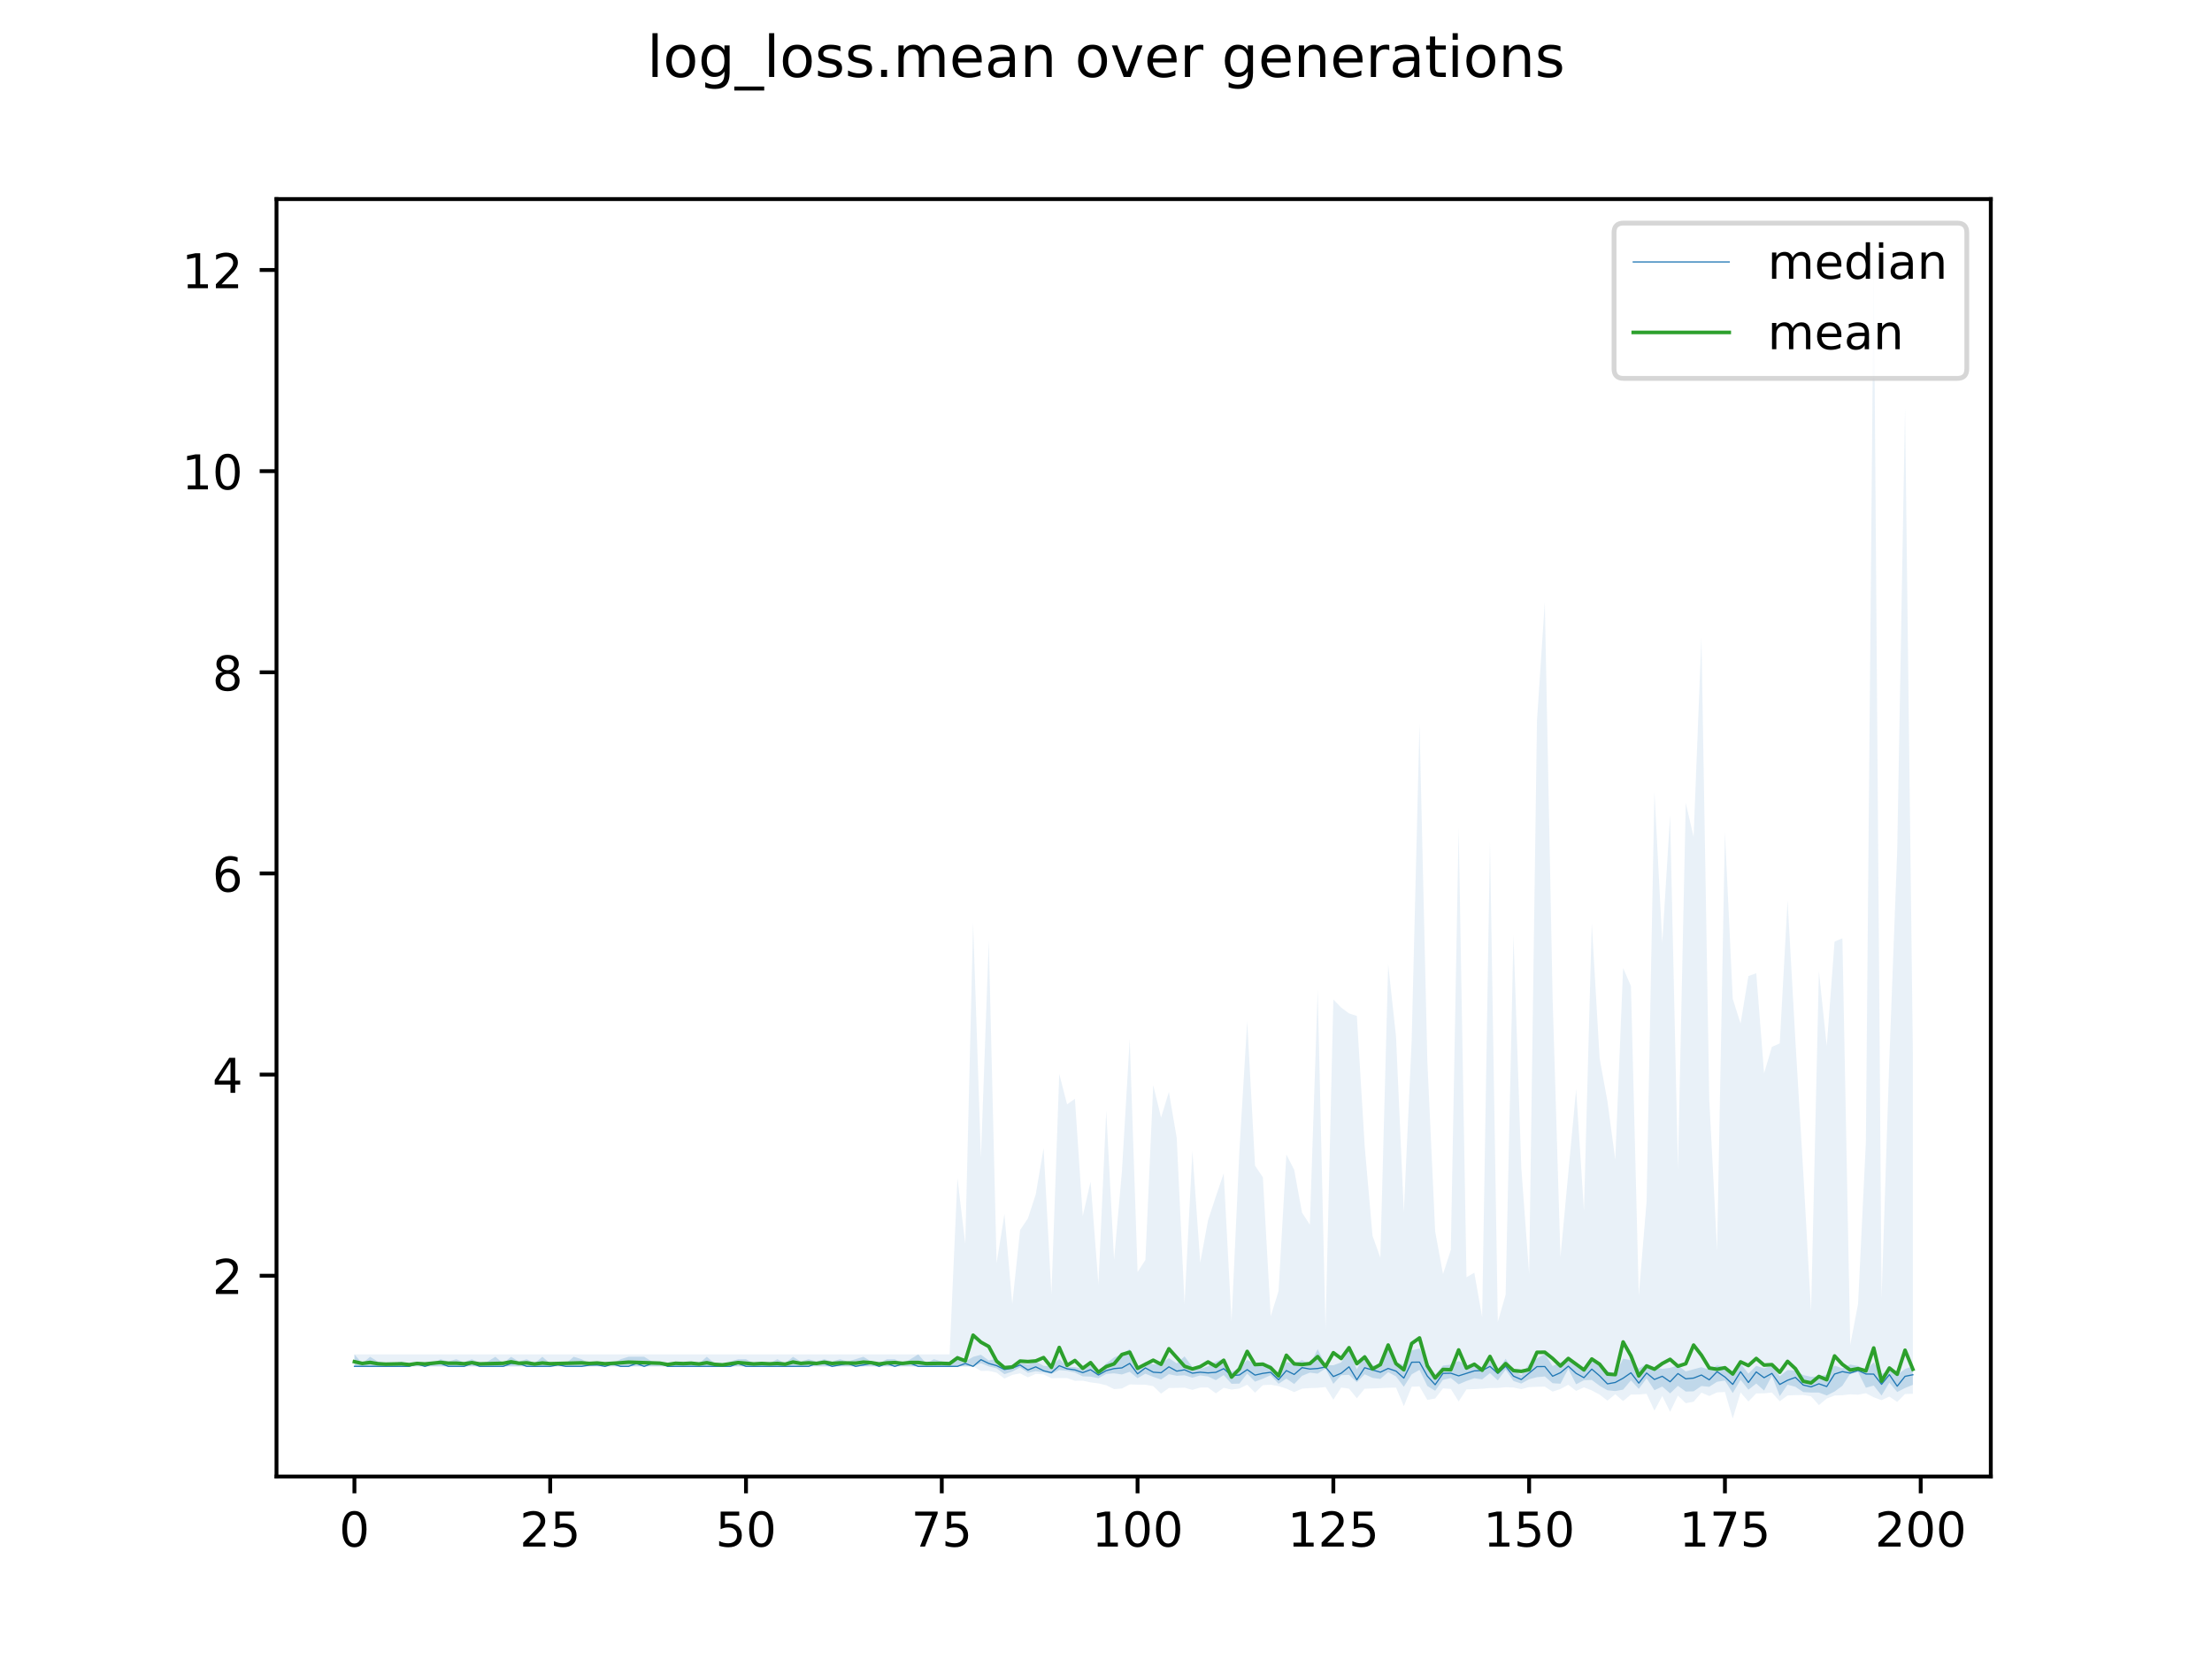 <?xml version="1.0" encoding="utf-8" standalone="no"?>
<!DOCTYPE svg PUBLIC "-//W3C//DTD SVG 1.1//EN"
  "http://www.w3.org/Graphics/SVG/1.1/DTD/svg11.dtd">
<!-- Created with matplotlib (https://matplotlib.org/) -->
<svg height="345.6pt" version="1.1" viewBox="0 0 460.8 345.6" width="460.8pt" xmlns="http://www.w3.org/2000/svg" xmlns:xlink="http://www.w3.org/1999/xlink">
 <defs>
  <style type="text/css">
*{stroke-linecap:butt;stroke-linejoin:round;}
  </style>
 </defs>
 <g id="figure_1">
  <g id="patch_1">
   <path d="M 0 345.6 
L 460.8 345.6 
L 460.8 0 
L 0 0 
z
" style="fill:#ffffff;"/>
  </g>
  <g id="axes_1">
   <g id="patch_2">
    <path d="M 57.6 307.584 
L 414.72 307.584 
L 414.72 41.472 
L 57.6 41.472 
z
" style="fill:#ffffff;"/>
   </g>
   <g id="PolyCollection_1">
    <path clip-path="url(#pdd22e164a9)" d="M 73.833 282.139 
L 73.833 284.643 
L 75.464 284.643 
L 77.096 284.643 
L 78.727 284.643 
L 80.358 284.643 
L 81.99 284.643 
L 83.621 284.643 
L 85.253 284.643 
L 86.884 284.643 
L 88.516 284.643 
L 90.147 284.643 
L 91.778 284.643 
L 93.41 284.643 
L 95.041 284.643 
L 96.673 284.643 
L 98.304 284.643 
L 99.936 284.643 
L 101.567 284.643 
L 103.198 284.643 
L 104.83 284.643 
L 106.461 284.643 
L 108.093 284.643 
L 109.724 284.643 
L 111.356 284.643 
L 112.987 284.643 
L 114.618 284.643 
L 116.25 284.643 
L 117.881 284.643 
L 119.513 284.643 
L 121.144 284.643 
L 122.776 284.643 
L 124.407 284.643 
L 126.038 284.643 
L 127.67 284.643 
L 129.301 284.643 
L 130.933 284.643 
L 132.564 284.643 
L 134.196 284.643 
L 135.827 284.643 
L 137.458 284.643 
L 139.09 284.643 
L 140.721 284.643 
L 142.353 284.643 
L 143.984 284.643 
L 145.616 284.643 
L 147.247 284.643 
L 148.879 284.643 
L 150.51 284.643 
L 152.141 284.643 
L 153.773 284.643 
L 155.404 284.643 
L 157.036 284.643 
L 158.667 284.643 
L 160.299 284.643 
L 161.93 284.643 
L 163.561 284.643 
L 165.193 284.643 
L 166.824 284.643 
L 168.456 284.643 
L 170.087 284.643 
L 171.719 284.643 
L 173.35 284.643 
L 174.981 284.643 
L 176.613 284.643 
L 178.244 284.643 
L 179.876 284.643 
L 181.507 284.643 
L 183.139 284.643 
L 184.77 284.643 
L 186.401 284.643 
L 188.033 284.643 
L 189.664 284.643 
L 191.296 284.643 
L 192.927 284.643 
L 194.559 284.643 
L 196.19 284.643 
L 197.821 284.643 
L 199.453 284.643 
L 201.084 284.643 
L 202.716 284.643 
L 204.347 283.977 
L 205.979 284.643 
L 207.61 285.043 
L 209.241 286.267 
L 210.873 285.731 
L 212.504 284.877 
L 214.136 285.986 
L 215.767 285.646 
L 217.399 285.873 
L 219.03 286.211 
L 220.661 285.403 
L 222.293 285.564 
L 223.924 285.929 
L 225.556 286.721 
L 227.187 286.774 
L 228.819 287.103 
L 230.45 286.211 
L 232.081 286.087 
L 233.713 286.327 
L 235.344 285.767 
L 236.976 287.105 
L 238.607 286.161 
L 240.239 286.825 
L 241.87 287.367 
L 243.501 286.261 
L 245.133 286.594 
L 246.764 286.493 
L 248.396 286.997 
L 250.027 286.527 
L 251.659 286.749 
L 253.29 287.507 
L 254.921 286.452 
L 256.553 288.269 
L 258.184 288.234 
L 259.816 286.141 
L 261.447 287.828 
L 263.079 287.21 
L 264.71 286.473 
L 266.341 288.272 
L 267.973 287.185 
L 269.604 288.315 
L 271.236 286.612 
L 272.867 285.947 
L 274.499 286.154 
L 276.13 285.095 
L 277.761 288.29 
L 279.393 286.482 
L 281.024 286.397 
L 282.656 287.947 
L 284.287 286.285 
L 285.919 287.034 
L 287.55 287.256 
L 289.181 285.84 
L 290.813 286.723 
L 292.444 288.893 
L 294.076 286.301 
L 295.707 285.372 
L 297.339 288.727 
L 298.97 289.715 
L 300.601 287.442 
L 302.233 287.066 
L 303.864 288.381 
L 305.496 287.675 
L 307.127 287.107 
L 308.759 287.342 
L 310.39 286.045 
L 312.021 287.555 
L 313.653 285.332 
L 315.284 287.686 
L 316.916 288.215 
L 318.547 287.314 
L 320.179 286.894 
L 321.81 286.741 
L 323.441 288.154 
L 325.073 288.253 
L 326.704 285.168 
L 328.336 288.373 
L 329.967 287.516 
L 331.599 287.467 
L 333.23 288.688 
L 334.862 289.614 
L 336.493 289.787 
L 338.124 289.482 
L 339.756 287.562 
L 341.387 289.328 
L 343.019 287.127 
L 344.65 289.605 
L 346.282 288.843 
L 347.913 290.264 
L 349.544 288.699 
L 351.176 289.885 
L 352.807 289.835 
L 354.439 288.733 
L 356.07 288.898 
L 357.702 287.844 
L 359.333 287.594 
L 360.964 290.204 
L 362.596 287.447 
L 364.227 289.499 
L 365.859 288.21 
L 367.49 289.676 
L 369.122 286.59 
L 370.753 290.826 
L 372.384 288.456 
L 374.016 288.895 
L 375.647 289.994 
L 377.279 290.092 
L 378.91 290.1 
L 380.542 290.703 
L 382.173 289.883 
L 383.804 288.685 
L 385.436 286.171 
L 387.067 285.845 
L 388.699 289.092 
L 390.33 288.637 
L 391.962 290.704 
L 393.593 288.034 
L 395.224 289.981 
L 396.856 289.144 
L 398.487 288.48 
L 398.487 284.596 
L 398.487 284.596 
L 396.856 285.19 
L 395.224 286.389 
L 393.593 285.493 
L 391.962 286.226 
L 390.33 283.818 
L 388.699 285.323 
L 387.067 284.56 
L 385.436 284.255 
L 383.804 285.048 
L 382.173 284.474 
L 380.542 286.372 
L 378.91 286.725 
L 377.279 286.81 
L 375.647 286.45 
L 374.016 285.514 
L 372.384 285.397 
L 370.753 286.691 
L 369.122 284.521 
L 367.49 285.045 
L 365.859 284.526 
L 364.227 286.161 
L 362.596 284.023 
L 360.964 286.071 
L 359.333 284.794 
L 357.702 284.44 
L 356.07 285.326 
L 354.439 284.809 
L 352.807 285.246 
L 351.176 285.691 
L 349.544 284.445 
L 347.913 284.945 
L 346.282 285.166 
L 344.65 284.845 
L 343.019 284.12 
L 341.387 285.102 
L 339.756 283.354 
L 338.124 283.043 
L 336.493 286.234 
L 334.862 285.568 
L 333.23 283.985 
L 331.599 283.619 
L 329.967 284.849 
L 328.336 284.36 
L 326.704 283.254 
L 325.073 283.805 
L 323.441 284.574 
L 321.81 282.047 
L 320.179 282.965 
L 318.547 284.148 
L 316.916 286.467 
L 315.284 285.439 
L 313.653 283.057 
L 312.021 285.406 
L 310.39 282.516 
L 308.759 284.794 
L 307.127 284.116 
L 305.496 284.42 
L 303.864 283.519 
L 302.233 284.281 
L 300.601 284.474 
L 298.97 286.375 
L 297.339 283.79 
L 295.707 280.936 
L 294.076 281.302 
L 292.444 284.339 
L 290.813 283.786 
L 289.181 280.721 
L 287.55 284.791 
L 285.919 284.365 
L 284.287 282.109 
L 282.656 285.266 
L 281.024 281.313 
L 279.393 283.819 
L 277.761 284.404 
L 276.13 284.407 
L 274.499 281.058 
L 272.867 284.264 
L 271.236 283.339 
L 269.604 284.128 
L 267.973 283.731 
L 266.341 286.168 
L 264.71 284.336 
L 263.079 284.417 
L 261.447 284.075 
L 259.816 283.319 
L 258.184 285.014 
L 256.553 285.806 
L 254.921 283.067 
L 253.29 283.615 
L 251.659 284.602 
L 250.027 285.181 
L 248.396 284.761 
L 246.764 282.561 
L 245.133 284.016 
L 243.501 282.904 
L 241.87 284.065 
L 240.239 284.22 
L 238.607 283.722 
L 236.976 285.35 
L 235.344 281.003 
L 233.713 282.078 
L 232.081 282.78 
L 230.45 284.009 
L 228.819 285.583 
L 227.187 284.208 
L 225.556 285.133 
L 223.924 284.799 
L 222.293 284.71 
L 220.661 283.074 
L 219.03 284.599 
L 217.399 284.533 
L 215.767 283.587 
L 214.136 284.222 
L 212.504 283.876 
L 210.873 284.289 
L 209.241 284.749 
L 207.61 283.022 
L 205.979 283.426 
L 204.347 282.215 
L 202.716 282.658 
L 201.084 283.642 
L 199.453 282.369 
L 197.821 283.642 
L 196.19 283.642 
L 194.559 283.141 
L 192.927 284.033 
L 191.296 282.139 
L 189.664 283.141 
L 188.033 284.033 
L 186.401 283.141 
L 184.77 283.141 
L 183.139 284.033 
L 181.507 283.642 
L 179.876 282.64 
L 178.244 283.141 
L 176.613 283.642 
L 174.981 283.141 
L 173.35 283.642 
L 171.719 283.141 
L 170.087 283.642 
L 168.456 283.141 
L 166.824 283.642 
L 165.193 282.64 
L 163.561 284.033 
L 161.93 283.141 
L 160.299 284.033 
L 158.667 284.033 
L 157.036 284.033 
L 155.404 283.141 
L 153.773 283.141 
L 152.141 283.642 
L 150.51 284.643 
L 148.879 284.033 
L 147.247 282.64 
L 145.616 284.033 
L 143.984 283.642 
L 142.353 283.642 
L 140.721 283.642 
L 139.09 284.142 
L 137.458 283.642 
L 135.827 283.642 
L 134.196 282.64 
L 132.564 282.64 
L 130.933 282.64 
L 129.301 283.141 
L 127.67 284.033 
L 126.038 284.033 
L 124.407 283.642 
L 122.776 284.033 
L 121.144 283.141 
L 119.513 282.64 
L 117.881 284.033 
L 116.25 283.642 
L 114.618 284.033 
L 112.987 282.64 
L 111.356 284.033 
L 109.724 283.141 
L 108.093 283.642 
L 106.461 282.64 
L 104.83 284.033 
L 103.198 282.64 
L 101.567 283.642 
L 99.936 284.033 
L 98.304 283.141 
L 96.673 283.81 
L 95.041 283.141 
L 93.41 283.642 
L 91.778 283.141 
L 90.147 284.033 
L 88.516 283.935 
L 86.884 284.033 
L 85.253 284.142 
L 83.621 283.642 
L 81.99 284.033 
L 80.358 284.033 
L 78.727 283.642 
L 77.096 282.64 
L 75.464 284.033 
L 73.833 282.139 
z
" style="fill:#1f77b4;fill-opacity:0.2;"/>
   </g>
   <g id="PolyCollection_2">
    <path clip-path="url(#pdd22e164a9)" d="M 73.833 282.139 
L 73.833 284.643 
L 75.464 284.643 
L 77.096 284.643 
L 78.727 284.643 
L 80.358 284.643 
L 81.99 284.643 
L 83.621 284.643 
L 85.253 284.643 
L 86.884 284.643 
L 88.516 284.643 
L 90.147 284.643 
L 91.778 284.643 
L 93.41 284.643 
L 95.041 284.643 
L 96.673 284.643 
L 98.304 284.643 
L 99.936 284.643 
L 101.567 284.643 
L 103.198 284.643 
L 104.83 284.643 
L 106.461 284.643 
L 108.093 284.643 
L 109.724 284.643 
L 111.356 284.643 
L 112.987 284.643 
L 114.618 284.643 
L 116.25 284.643 
L 117.881 284.643 
L 119.513 284.643 
L 121.144 284.643 
L 122.776 284.643 
L 124.407 284.643 
L 126.038 284.643 
L 127.67 284.643 
L 129.301 284.643 
L 130.933 284.643 
L 132.564 284.643 
L 134.196 284.643 
L 135.827 284.643 
L 137.458 284.643 
L 139.09 284.643 
L 140.721 284.643 
L 142.353 284.643 
L 143.984 284.643 
L 145.616 284.643 
L 147.247 284.643 
L 148.879 284.643 
L 150.51 284.643 
L 152.141 284.643 
L 153.773 284.643 
L 155.404 284.643 
L 157.036 284.643 
L 158.667 284.643 
L 160.299 284.643 
L 161.93 284.643 
L 163.561 284.643 
L 165.193 284.643 
L 166.824 284.643 
L 168.456 284.643 
L 170.087 284.643 
L 171.719 284.643 
L 173.35 284.643 
L 174.981 284.643 
L 176.613 284.643 
L 178.244 284.643 
L 179.876 284.643 
L 181.507 284.643 
L 183.139 284.643 
L 184.77 284.643 
L 186.401 284.643 
L 188.033 284.643 
L 189.664 284.643 
L 191.296 284.643 
L 192.927 284.643 
L 194.559 284.643 
L 196.19 284.643 
L 197.821 284.643 
L 199.453 284.643 
L 201.084 284.643 
L 202.716 284.643 
L 204.347 285.588 
L 205.979 285.57 
L 207.61 285.951 
L 209.241 287.179 
L 210.873 286.423 
L 212.504 286.096 
L 214.136 286.932 
L 215.767 286.199 
L 217.399 286.312 
L 219.03 287.109 
L 220.661 287.085 
L 222.293 287.079 
L 223.924 287.647 
L 225.556 287.622 
L 227.187 287.975 
L 228.819 288.187 
L 230.45 288.574 
L 232.081 289.376 
L 233.713 289.253 
L 235.344 288.395 
L 236.976 288.447 
L 238.607 288.463 
L 240.239 288.756 
L 241.87 290.319 
L 243.501 289.14 
L 245.133 289.127 
L 246.764 289.075 
L 248.396 289.539 
L 250.027 289.046 
L 251.659 289.056 
L 253.29 290.256 
L 254.921 289.106 
L 256.553 289.478 
L 258.184 289.259 
L 259.816 288.455 
L 261.447 290.123 
L 263.079 288.557 
L 264.71 288.463 
L 266.341 288.756 
L 267.973 289.271 
L 269.604 289.995 
L 271.236 289.285 
L 272.867 289.162 
L 274.499 289.116 
L 276.13 288.944 
L 277.761 291.582 
L 279.393 289.051 
L 281.024 289.287 
L 282.656 291.277 
L 284.287 289.292 
L 285.919 289.247 
L 287.55 289.171 
L 289.181 289.096 
L 290.813 289.053 
L 292.444 292.925 
L 294.076 288.883 
L 295.707 288.813 
L 297.339 291.637 
L 298.97 291.324 
L 300.601 289.218 
L 302.233 289.342 
L 303.864 291.952 
L 305.496 289.434 
L 307.127 289.379 
L 308.759 289.29 
L 310.39 289.155 
L 312.021 289.131 
L 313.653 288.985 
L 315.284 289.047 
L 316.916 289.378 
L 318.547 288.963 
L 320.179 288.897 
L 321.81 288.861 
L 323.441 289.904 
L 325.073 289.355 
L 326.704 288.476 
L 328.336 289.748 
L 329.967 289.006 
L 331.599 289.65 
L 333.23 290.522 
L 334.862 291.776 
L 336.493 290.446 
L 338.124 291.862 
L 339.756 290.503 
L 341.387 290.491 
L 343.019 290.359 
L 344.65 293.864 
L 346.282 290.81 
L 347.913 294.102 
L 349.544 290.73 
L 351.176 292.307 
L 352.807 292.004 
L 354.439 290.114 
L 356.07 290.802 
L 357.702 290.063 
L 359.333 289.977 
L 360.964 295.488 
L 362.596 290.083 
L 364.227 291.962 
L 365.859 290.266 
L 367.49 290.257 
L 369.122 290.09 
L 370.753 291.908 
L 372.384 290.695 
L 374.016 290.627 
L 375.647 290.603 
L 377.279 290.878 
L 378.91 292.705 
L 380.542 291.354 
L 382.173 290.708 
L 383.804 290.644 
L 385.436 290.465 
L 387.067 290.54 
L 388.699 290.236 
L 390.33 291.081 
L 391.962 291.678 
L 393.593 290.935 
L 395.224 292.053 
L 396.856 290.395 
L 398.487 290.349 
L 398.487 219.638 
L 398.487 219.638 
L 396.856 85.091 
L 395.224 177.169 
L 393.593 220.447 
L 391.962 270.531 
L 390.33 53.568 
L 388.699 237.852 
L 387.067 271.659 
L 385.436 280.17 
L 383.804 195.454 
L 382.173 196.162 
L 380.542 217.937 
L 378.91 202.328 
L 377.279 273.255 
L 375.647 244.133 
L 374.016 216.833 
L 372.384 187.578 
L 370.753 217.353 
L 369.122 218.077 
L 367.49 223.591 
L 365.859 202.743 
L 364.227 203.327 
L 362.596 213.21 
L 360.964 208.104 
L 359.333 173.316 
L 357.702 260.573 
L 356.07 229.001 
L 354.439 132.739 
L 352.807 174.347 
L 351.176 167.264 
L 349.544 243.521 
L 347.913 169.816 
L 346.282 196.383 
L 344.65 164.898 
L 343.019 250.225 
L 341.387 269.865 
L 339.756 205.415 
L 338.124 201.655 
L 336.493 241.595 
L 334.862 229.454 
L 333.23 220.482 
L 331.599 192.336 
L 329.967 252.242 
L 328.336 226.917 
L 326.704 244.329 
L 325.073 261.894 
L 323.441 208.063 
L 321.81 125.425 
L 320.179 150.161 
L 318.547 265.416 
L 316.916 243.313 
L 315.284 194.848 
L 313.653 269.711 
L 312.021 275.368 
L 310.39 175.342 
L 308.759 274.409 
L 307.127 265.124 
L 305.496 266.079 
L 303.864 172.446 
L 302.233 260.389 
L 300.601 265.428 
L 298.97 256.52 
L 297.339 220.973 
L 295.707 150.744 
L 294.076 216.799 
L 292.444 252.509 
L 290.813 215.873 
L 289.181 200.898 
L 287.55 262 
L 285.919 257.427 
L 284.287 238.742 
L 282.656 211.644 
L 281.024 211.107 
L 279.393 209.897 
L 277.761 208.221 
L 276.13 276.864 
L 274.499 206.192 
L 272.867 255.127 
L 271.236 252.616 
L 269.604 243.703 
L 267.973 240.5 
L 266.341 268.982 
L 264.71 274.194 
L 263.079 245.257 
L 261.447 242.82 
L 259.816 212.756 
L 258.184 239.787 
L 256.553 275.288 
L 254.921 244.447 
L 253.29 249.225 
L 251.659 254.208 
L 250.027 263.029 
L 248.396 239.797 
L 246.764 271.63 
L 245.133 237.053 
L 243.501 227.467 
L 241.87 232.819 
L 240.239 226.048 
L 238.607 262.474 
L 236.976 264.992 
L 235.344 216.463 
L 233.713 244.103 
L 232.081 262.451 
L 230.45 231.396 
L 228.819 267.559 
L 227.187 246.145 
L 225.556 253.342 
L 223.924 228.908 
L 222.293 230.054 
L 220.661 223.729 
L 219.03 269.646 
L 217.399 239.189 
L 215.767 248.796 
L 214.136 253.812 
L 212.504 256.242 
L 210.873 271.633 
L 209.241 252.9 
L 207.61 263.144 
L 205.979 195.91 
L 204.347 241.164 
L 202.716 192.202 
L 201.084 259.123 
L 199.453 245.472 
L 197.821 282.139 
L 196.19 282.139 
L 194.559 282.139 
L 192.927 282.139 
L 191.296 282.139 
L 189.664 282.139 
L 188.033 282.139 
L 186.401 282.139 
L 184.77 282.139 
L 183.139 282.139 
L 181.507 282.139 
L 179.876 282.139 
L 178.244 282.139 
L 176.613 282.139 
L 174.981 282.139 
L 173.35 282.139 
L 171.719 282.139 
L 170.087 282.139 
L 168.456 282.139 
L 166.824 282.139 
L 165.193 282.139 
L 163.561 282.139 
L 161.93 282.139 
L 160.299 282.139 
L 158.667 282.139 
L 157.036 282.139 
L 155.404 282.139 
L 153.773 282.139 
L 152.141 282.139 
L 150.51 282.139 
L 148.879 282.139 
L 147.247 282.139 
L 145.616 282.139 
L 143.984 282.139 
L 142.353 282.139 
L 140.721 282.139 
L 139.09 282.139 
L 137.458 282.139 
L 135.827 282.139 
L 134.196 282.139 
L 132.564 282.139 
L 130.933 282.139 
L 129.301 282.139 
L 127.67 282.139 
L 126.038 282.139 
L 124.407 282.139 
L 122.776 282.139 
L 121.144 282.139 
L 119.513 282.139 
L 117.881 282.139 
L 116.25 282.139 
L 114.618 282.139 
L 112.987 282.139 
L 111.356 282.139 
L 109.724 282.139 
L 108.093 282.139 
L 106.461 282.139 
L 104.83 282.139 
L 103.198 282.139 
L 101.567 282.139 
L 99.936 282.139 
L 98.304 282.139 
L 96.673 282.139 
L 95.041 282.139 
L 93.41 282.139 
L 91.778 282.139 
L 90.147 282.139 
L 88.516 282.139 
L 86.884 282.139 
L 85.253 282.139 
L 83.621 282.139 
L 81.99 282.139 
L 80.358 282.139 
L 78.727 282.139 
L 77.096 282.139 
L 75.464 282.139 
L 73.833 282.139 
z
" style="fill:#1f77b4;fill-opacity:0.1;"/>
   </g>
   <g id="matplotlib.axis_1">
    <g id="xtick_1">
     <g id="line2d_1">
      <defs>
       <path d="M 0 0 
L 0 3.5 
" id="madd6bb630c" style="stroke:#000000;stroke-width:0.8;"/>
      </defs>
      <g>
       <use style="stroke:#000000;stroke-width:0.8;" x="73.833" xlink:href="#madd6bb630c" y="307.584"/>
      </g>
     </g>
     <g id="text_1">
      <!-- 0 -->
      <defs>
       <path d="M 31.781 66.406 
Q 24.172 66.406 20.328 58.906 
Q 16.5 51.422 16.5 36.375 
Q 16.5 21.391 20.328 13.891 
Q 24.172 6.391 31.781 6.391 
Q 39.453 6.391 43.281 13.891 
Q 47.125 21.391 47.125 36.375 
Q 47.125 51.422 43.281 58.906 
Q 39.453 66.406 31.781 66.406 
z
M 31.781 74.219 
Q 44.047 74.219 50.516 64.516 
Q 56.984 54.828 56.984 36.375 
Q 56.984 17.969 50.516 8.266 
Q 44.047 -1.422 31.781 -1.422 
Q 19.531 -1.422 13.062 8.266 
Q 6.594 17.969 6.594 36.375 
Q 6.594 54.828 13.062 64.516 
Q 19.531 74.219 31.781 74.219 
z
" id="DejaVuSans-48"/>
      </defs>
      <g transform="translate(70.651 322.182)scale(0.1 -0.1)">
       <use xlink:href="#DejaVuSans-48"/>
      </g>
     </g>
    </g>
    <g id="xtick_2">
     <g id="line2d_2">
      <g>
       <use style="stroke:#000000;stroke-width:0.8;" x="114.618" xlink:href="#madd6bb630c" y="307.584"/>
      </g>
     </g>
     <g id="text_2">
      <!-- 25 -->
      <defs>
       <path d="M 19.188 8.297 
L 53.609 8.297 
L 53.609 0 
L 7.328 0 
L 7.328 8.297 
Q 12.938 14.109 22.625 23.891 
Q 32.328 33.688 34.812 36.531 
Q 39.547 41.844 41.422 45.531 
Q 43.312 49.219 43.312 52.781 
Q 43.312 58.594 39.234 62.25 
Q 35.156 65.922 28.609 65.922 
Q 23.969 65.922 18.812 64.312 
Q 13.672 62.703 7.812 59.422 
L 7.812 69.391 
Q 13.766 71.781 18.938 73 
Q 24.125 74.219 28.422 74.219 
Q 39.75 74.219 46.484 68.547 
Q 53.219 62.891 53.219 53.422 
Q 53.219 48.922 51.531 44.891 
Q 49.859 40.875 45.406 35.406 
Q 44.188 33.984 37.641 27.219 
Q 31.109 20.453 19.188 8.297 
z
" id="DejaVuSans-50"/>
       <path d="M 10.797 72.906 
L 49.516 72.906 
L 49.516 64.594 
L 19.828 64.594 
L 19.828 46.734 
Q 21.969 47.469 24.109 47.828 
Q 26.266 48.188 28.422 48.188 
Q 40.625 48.188 47.75 41.5 
Q 54.891 34.812 54.891 23.391 
Q 54.891 11.625 47.562 5.094 
Q 40.234 -1.422 26.906 -1.422 
Q 22.312 -1.422 17.547 -0.641 
Q 12.797 0.141 7.719 1.703 
L 7.719 11.625 
Q 12.109 9.234 16.797 8.062 
Q 21.484 6.891 26.703 6.891 
Q 35.156 6.891 40.078 11.328 
Q 45.016 15.766 45.016 23.391 
Q 45.016 31 40.078 35.438 
Q 35.156 39.891 26.703 39.891 
Q 22.75 39.891 18.812 39.016 
Q 14.891 38.141 10.797 36.281 
z
" id="DejaVuSans-53"/>
      </defs>
      <g transform="translate(108.256 322.182)scale(0.1 -0.1)">
       <use xlink:href="#DejaVuSans-50"/>
       <use x="63.623" xlink:href="#DejaVuSans-53"/>
      </g>
     </g>
    </g>
    <g id="xtick_3">
     <g id="line2d_3">
      <g>
       <use style="stroke:#000000;stroke-width:0.8;" x="155.404" xlink:href="#madd6bb630c" y="307.584"/>
      </g>
     </g>
     <g id="text_3">
      <!-- 50 -->
      <g transform="translate(149.042 322.182)scale(0.1 -0.1)">
       <use xlink:href="#DejaVuSans-53"/>
       <use x="63.623" xlink:href="#DejaVuSans-48"/>
      </g>
     </g>
    </g>
    <g id="xtick_4">
     <g id="line2d_4">
      <g>
       <use style="stroke:#000000;stroke-width:0.8;" x="196.19" xlink:href="#madd6bb630c" y="307.584"/>
      </g>
     </g>
     <g id="text_4">
      <!-- 75 -->
      <defs>
       <path d="M 8.203 72.906 
L 55.078 72.906 
L 55.078 68.703 
L 28.609 0 
L 18.312 0 
L 43.219 64.594 
L 8.203 64.594 
z
" id="DejaVuSans-55"/>
      </defs>
      <g transform="translate(189.827 322.182)scale(0.1 -0.1)">
       <use xlink:href="#DejaVuSans-55"/>
       <use x="63.623" xlink:href="#DejaVuSans-53"/>
      </g>
     </g>
    </g>
    <g id="xtick_5">
     <g id="line2d_5">
      <g>
       <use style="stroke:#000000;stroke-width:0.8;" x="236.976" xlink:href="#madd6bb630c" y="307.584"/>
      </g>
     </g>
     <g id="text_5">
      <!-- 100 -->
      <defs>
       <path d="M 12.406 8.297 
L 28.516 8.297 
L 28.516 63.922 
L 10.984 60.406 
L 10.984 69.391 
L 28.422 72.906 
L 38.281 72.906 
L 38.281 8.297 
L 54.391 8.297 
L 54.391 0 
L 12.406 0 
z
" id="DejaVuSans-49"/>
      </defs>
      <g transform="translate(227.432 322.182)scale(0.1 -0.1)">
       <use xlink:href="#DejaVuSans-49"/>
       <use x="63.623" xlink:href="#DejaVuSans-48"/>
       <use x="127.246" xlink:href="#DejaVuSans-48"/>
      </g>
     </g>
    </g>
    <g id="xtick_6">
     <g id="line2d_6">
      <g>
       <use style="stroke:#000000;stroke-width:0.8;" x="277.761" xlink:href="#madd6bb630c" y="307.584"/>
      </g>
     </g>
     <g id="text_6">
      <!-- 125 -->
      <g transform="translate(268.218 322.182)scale(0.1 -0.1)">
       <use xlink:href="#DejaVuSans-49"/>
       <use x="63.623" xlink:href="#DejaVuSans-50"/>
       <use x="127.246" xlink:href="#DejaVuSans-53"/>
      </g>
     </g>
    </g>
    <g id="xtick_7">
     <g id="line2d_7">
      <g>
       <use style="stroke:#000000;stroke-width:0.8;" x="318.547" xlink:href="#madd6bb630c" y="307.584"/>
      </g>
     </g>
     <g id="text_7">
      <!-- 150 -->
      <g transform="translate(309.003 322.182)scale(0.1 -0.1)">
       <use xlink:href="#DejaVuSans-49"/>
       <use x="63.623" xlink:href="#DejaVuSans-53"/>
       <use x="127.246" xlink:href="#DejaVuSans-48"/>
      </g>
     </g>
    </g>
    <g id="xtick_8">
     <g id="line2d_8">
      <g>
       <use style="stroke:#000000;stroke-width:0.8;" x="359.333" xlink:href="#madd6bb630c" y="307.584"/>
      </g>
     </g>
     <g id="text_8">
      <!-- 175 -->
      <g transform="translate(349.789 322.182)scale(0.1 -0.1)">
       <use xlink:href="#DejaVuSans-49"/>
       <use x="63.623" xlink:href="#DejaVuSans-55"/>
       <use x="127.246" xlink:href="#DejaVuSans-53"/>
      </g>
     </g>
    </g>
    <g id="xtick_9">
     <g id="line2d_9">
      <g>
       <use style="stroke:#000000;stroke-width:0.8;" x="400.119" xlink:href="#madd6bb630c" y="307.584"/>
      </g>
     </g>
     <g id="text_9">
      <!-- 200 -->
      <g transform="translate(390.575 322.182)scale(0.1 -0.1)">
       <use xlink:href="#DejaVuSans-50"/>
       <use x="63.623" xlink:href="#DejaVuSans-48"/>
       <use x="127.246" xlink:href="#DejaVuSans-48"/>
      </g>
     </g>
    </g>
   </g>
   <g id="matplotlib.axis_2">
    <g id="ytick_1">
     <g id="line2d_10">
      <defs>
       <path d="M 0 0 
L -3.5 0 
" id="me557b27749" style="stroke:#000000;stroke-width:0.8;"/>
      </defs>
      <g>
       <use style="stroke:#000000;stroke-width:0.8;" x="57.6" xlink:href="#me557b27749" y="265.758"/>
      </g>
     </g>
     <g id="text_10">
      <!-- 2 -->
      <g transform="translate(44.237 269.557)scale(0.1 -0.1)">
       <use xlink:href="#DejaVuSans-50"/>
      </g>
     </g>
    </g>
    <g id="ytick_2">
     <g id="line2d_11">
      <g>
       <use style="stroke:#000000;stroke-width:0.8;" x="57.6" xlink:href="#me557b27749" y="223.855"/>
      </g>
     </g>
     <g id="text_11">
      <!-- 4 -->
      <defs>
       <path d="M 37.797 64.312 
L 12.891 25.391 
L 37.797 25.391 
z
M 35.203 72.906 
L 47.609 72.906 
L 47.609 25.391 
L 58.016 25.391 
L 58.016 17.188 
L 47.609 17.188 
L 47.609 0 
L 37.797 0 
L 37.797 17.188 
L 4.891 17.188 
L 4.891 26.703 
z
" id="DejaVuSans-52"/>
      </defs>
      <g transform="translate(44.237 227.654)scale(0.1 -0.1)">
       <use xlink:href="#DejaVuSans-52"/>
      </g>
     </g>
    </g>
    <g id="ytick_3">
     <g id="line2d_12">
      <g>
       <use style="stroke:#000000;stroke-width:0.8;" x="57.6" xlink:href="#me557b27749" y="181.952"/>
      </g>
     </g>
     <g id="text_12">
      <!-- 6 -->
      <defs>
       <path d="M 33.016 40.375 
Q 26.375 40.375 22.484 35.828 
Q 18.609 31.297 18.609 23.391 
Q 18.609 15.531 22.484 10.953 
Q 26.375 6.391 33.016 6.391 
Q 39.656 6.391 43.531 10.953 
Q 47.406 15.531 47.406 23.391 
Q 47.406 31.297 43.531 35.828 
Q 39.656 40.375 33.016 40.375 
z
M 52.594 71.297 
L 52.594 62.312 
Q 48.875 64.062 45.094 64.984 
Q 41.312 65.922 37.594 65.922 
Q 27.828 65.922 22.672 59.328 
Q 17.531 52.734 16.797 39.406 
Q 19.672 43.656 24.016 45.922 
Q 28.375 48.188 33.594 48.188 
Q 44.578 48.188 50.953 41.516 
Q 57.328 34.859 57.328 23.391 
Q 57.328 12.156 50.688 5.359 
Q 44.047 -1.422 33.016 -1.422 
Q 20.359 -1.422 13.672 8.266 
Q 6.984 17.969 6.984 36.375 
Q 6.984 53.656 15.188 63.938 
Q 23.391 74.219 37.203 74.219 
Q 40.922 74.219 44.703 73.484 
Q 48.484 72.75 52.594 71.297 
z
" id="DejaVuSans-54"/>
      </defs>
      <g transform="translate(44.237 185.751)scale(0.1 -0.1)">
       <use xlink:href="#DejaVuSans-54"/>
      </g>
     </g>
    </g>
    <g id="ytick_4">
     <g id="line2d_13">
      <g>
       <use style="stroke:#000000;stroke-width:0.8;" x="57.6" xlink:href="#me557b27749" y="140.049"/>
      </g>
     </g>
     <g id="text_13">
      <!-- 8 -->
      <defs>
       <path d="M 31.781 34.625 
Q 24.75 34.625 20.719 30.859 
Q 16.703 27.094 16.703 20.516 
Q 16.703 13.922 20.719 10.156 
Q 24.75 6.391 31.781 6.391 
Q 38.812 6.391 42.859 10.172 
Q 46.922 13.969 46.922 20.516 
Q 46.922 27.094 42.891 30.859 
Q 38.875 34.625 31.781 34.625 
z
M 21.922 38.812 
Q 15.578 40.375 12.031 44.719 
Q 8.5 49.078 8.5 55.328 
Q 8.5 64.062 14.719 69.141 
Q 20.953 74.219 31.781 74.219 
Q 42.672 74.219 48.875 69.141 
Q 55.078 64.062 55.078 55.328 
Q 55.078 49.078 51.531 44.719 
Q 48 40.375 41.703 38.812 
Q 48.828 37.156 52.797 32.312 
Q 56.781 27.484 56.781 20.516 
Q 56.781 9.906 50.312 4.234 
Q 43.844 -1.422 31.781 -1.422 
Q 19.734 -1.422 13.25 4.234 
Q 6.781 9.906 6.781 20.516 
Q 6.781 27.484 10.781 32.312 
Q 14.797 37.156 21.922 38.812 
z
M 18.312 54.391 
Q 18.312 48.734 21.844 45.562 
Q 25.391 42.391 31.781 42.391 
Q 38.141 42.391 41.719 45.562 
Q 45.312 48.734 45.312 54.391 
Q 45.312 60.062 41.719 63.234 
Q 38.141 66.406 31.781 66.406 
Q 25.391 66.406 21.844 63.234 
Q 18.312 60.062 18.312 54.391 
z
" id="DejaVuSans-56"/>
      </defs>
      <g transform="translate(44.237 143.848)scale(0.1 -0.1)">
       <use xlink:href="#DejaVuSans-56"/>
      </g>
     </g>
    </g>
    <g id="ytick_5">
     <g id="line2d_14">
      <g>
       <use style="stroke:#000000;stroke-width:0.8;" x="57.6" xlink:href="#me557b27749" y="98.146"/>
      </g>
     </g>
     <g id="text_14">
      <!-- 10 -->
      <g transform="translate(37.875 101.945)scale(0.1 -0.1)">
       <use xlink:href="#DejaVuSans-49"/>
       <use x="63.623" xlink:href="#DejaVuSans-48"/>
      </g>
     </g>
    </g>
    <g id="ytick_6">
     <g id="line2d_15">
      <g>
       <use style="stroke:#000000;stroke-width:0.8;" x="57.6" xlink:href="#me557b27749" y="56.243"/>
      </g>
     </g>
     <g id="text_15">
      <!-- 12 -->
      <g transform="translate(37.875 60.042)scale(0.1 -0.1)">
       <use xlink:href="#DejaVuSans-49"/>
       <use x="63.623" xlink:href="#DejaVuSans-50"/>
      </g>
     </g>
    </g>
   </g>
   <g id="line2d_16">
    <path clip-path="url(#pdd22e164a9)" d="M 73.833 284.643 
L 85.253 284.643 
L 86.884 284.142 
L 88.516 284.643 
L 90.147 284.142 
L 91.778 284.033 
L 93.41 284.643 
L 96.673 284.643 
L 98.304 284.033 
L 99.936 284.643 
L 104.83 284.643 
L 106.461 284.033 
L 108.093 284.033 
L 109.724 284.643 
L 114.618 284.643 
L 116.25 284.338 
L 117.881 284.643 
L 121.144 284.643 
L 122.776 284.393 
L 124.407 284.338 
L 126.038 284.643 
L 127.67 284.142 
L 129.301 284.643 
L 130.933 284.643 
L 132.564 284.033 
L 134.196 284.643 
L 135.827 284.033 
L 137.458 284.033 
L 139.09 284.643 
L 152.141 284.643 
L 153.773 284.033 
L 155.404 284.643 
L 168.456 284.643 
L 170.087 284.033 
L 171.719 284.033 
L 173.35 284.643 
L 176.613 284.033 
L 178.244 284.643 
L 181.507 284.033 
L 183.139 284.643 
L 184.77 284.033 
L 186.401 284.643 
L 188.033 284.142 
L 189.664 284.033 
L 191.296 284.643 
L 199.453 284.643 
L 201.084 284.033 
L 202.716 284.643 
L 204.347 283.244 
L 205.979 284.033 
L 207.61 284.488 
L 209.241 285.296 
L 210.873 285.025 
L 212.504 284.343 
L 214.136 285.397 
L 215.767 284.737 
L 217.399 285.551 
L 219.03 285.959 
L 220.661 284.504 
L 222.293 285.142 
L 223.924 285.375 
L 225.556 285.942 
L 227.187 285.328 
L 228.819 286.437 
L 230.45 285.521 
L 232.081 285.104 
L 233.713 284.956 
L 235.344 284.021 
L 236.976 286.197 
L 238.607 284.966 
L 240.239 285.855 
L 241.87 285.965 
L 243.501 284.736 
L 245.133 285.633 
L 246.764 285.356 
L 248.396 286.06 
L 250.027 285.853 
L 251.659 286 
L 253.29 285.88 
L 254.921 285.117 
L 256.553 286.569 
L 258.184 286.432 
L 259.816 285.322 
L 261.447 286.463 
L 263.079 286.093 
L 264.71 285.876 
L 266.341 287.42 
L 267.973 285.52 
L 269.604 286.319 
L 271.236 284.904 
L 272.867 285.192 
L 274.499 285.083 
L 276.13 284.77 
L 277.761 286.756 
L 279.393 286.068 
L 281.024 284.73 
L 282.656 287.429 
L 284.287 284.926 
L 287.55 285.849 
L 289.181 285.074 
L 290.813 285.627 
L 292.444 287.076 
L 294.076 283.776 
L 295.707 283.75 
L 297.339 286.653 
L 298.97 288.463 
L 300.601 286.093 
L 302.233 286.062 
L 303.864 286.614 
L 307.127 285.578 
L 308.759 285.507 
L 310.39 284.643 
L 312.021 286.119 
L 313.653 284.613 
L 315.284 286.672 
L 316.916 287.379 
L 320.179 284.692 
L 321.81 284.672 
L 323.441 286.693 
L 325.073 285.957 
L 326.704 284.594 
L 328.336 286.098 
L 329.967 286.996 
L 331.599 285.214 
L 333.23 286.609 
L 334.862 288.286 
L 336.493 287.99 
L 338.124 287.103 
L 339.756 285.973 
L 341.387 288.132 
L 343.019 286.026 
L 344.65 287.368 
L 346.282 286.699 
L 347.913 287.844 
L 349.544 286.133 
L 351.176 287.235 
L 352.807 287.083 
L 354.439 286.438 
L 356.07 287.442 
L 357.702 285.745 
L 359.333 286.858 
L 360.964 288.391 
L 362.596 285.75 
L 364.227 287.992 
L 365.859 285.794 
L 367.49 287 
L 369.122 286.102 
L 370.753 288.406 
L 372.384 287.531 
L 374.016 286.94 
L 375.647 288.525 
L 377.279 288.907 
L 378.91 288.271 
L 380.542 288.839 
L 382.173 286.238 
L 383.804 285.731 
L 385.436 286.042 
L 387.067 285.487 
L 388.699 286.228 
L 390.33 286.255 
L 391.962 288.375 
L 393.593 286.366 
L 395.224 288.773 
L 396.856 286.715 
L 398.487 286.385 
L 398.487 286.385 
" style="fill:none;stroke:#1f77b4;stroke-linecap:square;stroke-width:0.25;"/>
   </g>
   <g id="line2d_17">
    <path clip-path="url(#pdd22e164a9)" d="M 73.833 283.662 
L 75.464 284.03 
L 77.096 283.819 
L 78.727 284.09 
L 80.358 284.179 
L 83.621 284.107 
L 85.253 284.275 
L 86.884 284.036 
L 88.516 284.136 
L 91.778 283.811 
L 93.41 283.985 
L 95.041 283.976 
L 96.673 284.096 
L 98.304 283.866 
L 99.936 284.125 
L 104.83 283.998 
L 106.461 283.691 
L 108.093 283.99 
L 109.724 283.908 
L 111.356 284.149 
L 112.987 283.938 
L 114.618 284.088 
L 121.144 283.91 
L 122.776 284.031 
L 124.407 283.939 
L 126.038 284.099 
L 129.301 283.893 
L 130.933 283.766 
L 137.458 283.977 
L 139.09 284.253 
L 140.721 284.005 
L 142.353 284.069 
L 143.984 283.983 
L 145.616 284.144 
L 147.247 283.886 
L 148.879 284.22 
L 150.51 284.326 
L 153.773 283.851 
L 157.036 284.137 
L 158.667 284.037 
L 160.299 284.12 
L 161.93 284.033 
L 163.561 284.183 
L 165.193 283.741 
L 166.824 284.02 
L 168.456 283.909 
L 170.087 284.033 
L 171.719 283.782 
L 173.35 284.035 
L 174.981 283.915 
L 178.244 283.976 
L 179.876 283.762 
L 181.507 283.87 
L 183.139 284.138 
L 184.77 283.92 
L 186.401 283.851 
L 188.033 284.013 
L 189.664 283.839 
L 191.296 283.832 
L 192.927 284.056 
L 196.19 284.008 
L 197.821 284.074 
L 199.453 282.869 
L 201.084 283.492 
L 202.716 278.141 
L 204.347 279.598 
L 205.979 280.5 
L 207.61 283.549 
L 209.241 284.903 
L 210.873 284.776 
L 212.504 283.537 
L 214.136 283.644 
L 215.767 283.508 
L 217.399 282.811 
L 219.03 284.845 
L 220.661 280.703 
L 222.293 284.431 
L 223.924 283.417 
L 225.556 285.048 
L 227.187 283.863 
L 228.819 285.852 
L 230.45 284.68 
L 232.081 284.125 
L 233.713 282.17 
L 235.344 281.685 
L 236.976 285.043 
L 240.239 283.36 
L 241.87 284.21 
L 243.501 280.975 
L 246.764 284.621 
L 248.396 285.174 
L 250.027 284.699 
L 251.659 283.721 
L 253.29 284.649 
L 254.921 283.369 
L 256.553 286.867 
L 258.184 285.183 
L 259.816 281.525 
L 261.447 284.267 
L 263.079 284.178 
L 264.71 284.933 
L 266.341 286.609 
L 267.973 282.326 
L 269.604 284.115 
L 271.236 284.255 
L 272.867 284.057 
L 274.499 282.613 
L 276.13 284.678 
L 277.761 281.795 
L 279.393 282.996 
L 281.024 280.755 
L 282.656 284.076 
L 284.287 282.68 
L 285.919 285.182 
L 287.55 284.278 
L 289.181 280.197 
L 290.813 284.067 
L 292.444 285.346 
L 294.076 279.877 
L 295.707 278.716 
L 297.339 284.523 
L 298.97 287.065 
L 300.601 285.28 
L 302.233 285.339 
L 303.864 281.214 
L 305.496 284.989 
L 307.127 284.196 
L 308.759 285.45 
L 310.39 282.576 
L 312.021 285.751 
L 313.653 284.064 
L 315.284 285.52 
L 316.916 285.675 
L 318.547 285.316 
L 320.179 281.713 
L 321.81 281.695 
L 323.441 282.995 
L 325.073 284.549 
L 326.704 282.99 
L 329.967 285.377 
L 331.599 283.099 
L 333.23 284.187 
L 334.862 286.242 
L 336.493 286.358 
L 338.124 279.553 
L 339.756 282.434 
L 341.387 286.626 
L 343.019 284.553 
L 344.65 285.22 
L 346.282 284.047 
L 347.913 283.175 
L 349.544 284.607 
L 351.176 284.084 
L 352.807 280.208 
L 354.439 282.301 
L 356.07 284.979 
L 357.702 285.243 
L 359.333 284.926 
L 360.964 286.228 
L 362.596 283.703 
L 364.227 284.466 
L 365.859 282.991 
L 367.49 284.371 
L 369.122 284.28 
L 370.753 285.863 
L 372.384 283.595 
L 374.016 285.122 
L 375.647 287.745 
L 377.279 288.089 
L 378.91 286.744 
L 380.542 287.421 
L 382.173 282.466 
L 383.804 284.219 
L 385.436 285.412 
L 387.067 285.117 
L 388.699 285.577 
L 390.33 280.808 
L 391.962 287.717 
L 393.593 284.983 
L 395.224 286.285 
L 396.856 281.276 
L 398.487 285.246 
L 398.487 285.246 
" style="fill:none;stroke:#2ca02c;stroke-linecap:square;stroke-width:0.75;"/>
   </g>
   <g id="patch_3">
    <path d="M 57.6 307.584 
L 57.6 41.472 
" style="fill:none;stroke:#000000;stroke-linecap:square;stroke-linejoin:miter;stroke-width:0.8;"/>
   </g>
   <g id="patch_4">
    <path d="M 414.72 307.584 
L 414.72 41.472 
" style="fill:none;stroke:#000000;stroke-linecap:square;stroke-linejoin:miter;stroke-width:0.8;"/>
   </g>
   <g id="patch_5">
    <path d="M 57.6 307.584 
L 414.72 307.584 
" style="fill:none;stroke:#000000;stroke-linecap:square;stroke-linejoin:miter;stroke-width:0.8;"/>
   </g>
   <g id="patch_6">
    <path d="M 57.6 41.472 
L 414.72 41.472 
" style="fill:none;stroke:#000000;stroke-linecap:square;stroke-linejoin:miter;stroke-width:0.8;"/>
   </g>
   <g id="legend_1">
    <g id="patch_7">
     <path d="M 338.234 78.828 
L 407.72 78.828 
Q 409.72 78.828 409.72 76.828 
L 409.72 48.472 
Q 409.72 46.472 407.72 46.472 
L 338.234 46.472 
Q 336.234 46.472 336.234 48.472 
L 336.234 76.828 
Q 336.234 78.828 338.234 78.828 
z
" style="fill:#ffffff;opacity:0.8;stroke:#cccccc;stroke-linejoin:miter;"/>
    </g>
    <g id="line2d_18">
     <path d="M 340.234 54.57 
L 360.234 54.57 
" style="fill:none;stroke:#1f77b4;stroke-linecap:square;stroke-width:0.25;"/>
    </g>
    <g id="line2d_19"/>
    <g id="text_16">
     <!-- median -->
     <defs>
      <path d="M 52 44.188 
Q 55.375 50.25 60.062 53.125 
Q 64.75 56 71.094 56 
Q 79.641 56 84.281 50.016 
Q 88.922 44.047 88.922 33.016 
L 88.922 0 
L 79.891 0 
L 79.891 32.719 
Q 79.891 40.578 77.094 44.375 
Q 74.312 48.188 68.609 48.188 
Q 61.625 48.188 57.562 43.547 
Q 53.516 38.922 53.516 30.906 
L 53.516 0 
L 44.484 0 
L 44.484 32.719 
Q 44.484 40.625 41.703 44.406 
Q 38.922 48.188 33.109 48.188 
Q 26.219 48.188 22.156 43.531 
Q 18.109 38.875 18.109 30.906 
L 18.109 0 
L 9.078 0 
L 9.078 54.688 
L 18.109 54.688 
L 18.109 46.188 
Q 21.188 51.219 25.484 53.609 
Q 29.781 56 35.688 56 
Q 41.656 56 45.828 52.969 
Q 50 49.953 52 44.188 
z
" id="DejaVuSans-109"/>
      <path d="M 56.203 29.594 
L 56.203 25.203 
L 14.891 25.203 
Q 15.484 15.922 20.484 11.062 
Q 25.484 6.203 34.422 6.203 
Q 39.594 6.203 44.453 7.469 
Q 49.312 8.734 54.109 11.281 
L 54.109 2.781 
Q 49.266 0.734 44.188 -0.344 
Q 39.109 -1.422 33.891 -1.422 
Q 20.797 -1.422 13.156 6.188 
Q 5.516 13.812 5.516 26.812 
Q 5.516 40.234 12.766 48.109 
Q 20.016 56 32.328 56 
Q 43.359 56 49.781 48.891 
Q 56.203 41.797 56.203 29.594 
z
M 47.219 32.234 
Q 47.125 39.594 43.094 43.984 
Q 39.062 48.391 32.422 48.391 
Q 24.906 48.391 20.391 44.141 
Q 15.875 39.891 15.188 32.172 
z
" id="DejaVuSans-101"/>
      <path d="M 45.406 46.391 
L 45.406 75.984 
L 54.391 75.984 
L 54.391 0 
L 45.406 0 
L 45.406 8.203 
Q 42.578 3.328 38.25 0.953 
Q 33.938 -1.422 27.875 -1.422 
Q 17.969 -1.422 11.734 6.484 
Q 5.516 14.406 5.516 27.297 
Q 5.516 40.188 11.734 48.094 
Q 17.969 56 27.875 56 
Q 33.938 56 38.25 53.625 
Q 42.578 51.266 45.406 46.391 
z
M 14.797 27.297 
Q 14.797 17.391 18.875 11.75 
Q 22.953 6.109 30.078 6.109 
Q 37.203 6.109 41.297 11.75 
Q 45.406 17.391 45.406 27.297 
Q 45.406 37.203 41.297 42.844 
Q 37.203 48.484 30.078 48.484 
Q 22.953 48.484 18.875 42.844 
Q 14.797 37.203 14.797 27.297 
z
" id="DejaVuSans-100"/>
      <path d="M 9.422 54.688 
L 18.406 54.688 
L 18.406 0 
L 9.422 0 
z
M 9.422 75.984 
L 18.406 75.984 
L 18.406 64.594 
L 9.422 64.594 
z
" id="DejaVuSans-105"/>
      <path d="M 34.281 27.484 
Q 23.391 27.484 19.188 25 
Q 14.984 22.516 14.984 16.5 
Q 14.984 11.719 18.141 8.906 
Q 21.297 6.109 26.703 6.109 
Q 34.188 6.109 38.703 11.406 
Q 43.219 16.703 43.219 25.484 
L 43.219 27.484 
z
M 52.203 31.203 
L 52.203 0 
L 43.219 0 
L 43.219 8.297 
Q 40.141 3.328 35.547 0.953 
Q 30.953 -1.422 24.312 -1.422 
Q 15.922 -1.422 10.953 3.297 
Q 6 8.016 6 15.922 
Q 6 25.141 12.172 29.828 
Q 18.359 34.516 30.609 34.516 
L 43.219 34.516 
L 43.219 35.406 
Q 43.219 41.609 39.141 45 
Q 35.062 48.391 27.688 48.391 
Q 23 48.391 18.547 47.266 
Q 14.109 46.141 10.016 43.891 
L 10.016 52.203 
Q 14.938 54.109 19.578 55.047 
Q 24.219 56 28.609 56 
Q 40.484 56 46.344 49.844 
Q 52.203 43.703 52.203 31.203 
z
" id="DejaVuSans-97"/>
      <path d="M 54.891 33.016 
L 54.891 0 
L 45.906 0 
L 45.906 32.719 
Q 45.906 40.484 42.875 44.328 
Q 39.844 48.188 33.797 48.188 
Q 26.516 48.188 22.312 43.547 
Q 18.109 38.922 18.109 30.906 
L 18.109 0 
L 9.078 0 
L 9.078 54.688 
L 18.109 54.688 
L 18.109 46.188 
Q 21.344 51.125 25.703 53.562 
Q 30.078 56 35.797 56 
Q 45.219 56 50.047 50.172 
Q 54.891 44.344 54.891 33.016 
z
" id="DejaVuSans-110"/>
     </defs>
     <g transform="translate(368.234 58.07)scale(0.1 -0.1)">
      <use xlink:href="#DejaVuSans-109"/>
      <use x="97.412" xlink:href="#DejaVuSans-101"/>
      <use x="158.936" xlink:href="#DejaVuSans-100"/>
      <use x="222.412" xlink:href="#DejaVuSans-105"/>
      <use x="250.195" xlink:href="#DejaVuSans-97"/>
      <use x="311.475" xlink:href="#DejaVuSans-110"/>
     </g>
    </g>
    <g id="line2d_20">
     <path d="M 340.234 69.249 
L 360.234 69.249 
" style="fill:none;stroke:#2ca02c;stroke-linecap:square;stroke-width:0.75;"/>
    </g>
    <g id="line2d_21"/>
    <g id="text_17">
     <!-- mean -->
     <g transform="translate(368.234 72.749)scale(0.1 -0.1)">
      <use xlink:href="#DejaVuSans-109"/>
      <use x="97.412" xlink:href="#DejaVuSans-101"/>
      <use x="158.936" xlink:href="#DejaVuSans-97"/>
      <use x="220.215" xlink:href="#DejaVuSans-110"/>
     </g>
    </g>
   </g>
  </g>
  <g id="text_18">
   <!-- log_loss.mean over generations -->
   <defs>
    <path d="M 9.422 75.984 
L 18.406 75.984 
L 18.406 0 
L 9.422 0 
z
" id="DejaVuSans-108"/>
    <path d="M 30.609 48.391 
Q 23.391 48.391 19.188 42.75 
Q 14.984 37.109 14.984 27.297 
Q 14.984 17.484 19.156 11.844 
Q 23.344 6.203 30.609 6.203 
Q 37.797 6.203 41.984 11.859 
Q 46.188 17.531 46.188 27.297 
Q 46.188 37.016 41.984 42.703 
Q 37.797 48.391 30.609 48.391 
z
M 30.609 56 
Q 42.328 56 49.016 48.375 
Q 55.719 40.766 55.719 27.297 
Q 55.719 13.875 49.016 6.219 
Q 42.328 -1.422 30.609 -1.422 
Q 18.844 -1.422 12.172 6.219 
Q 5.516 13.875 5.516 27.297 
Q 5.516 40.766 12.172 48.375 
Q 18.844 56 30.609 56 
z
" id="DejaVuSans-111"/>
    <path d="M 45.406 27.984 
Q 45.406 37.75 41.375 43.109 
Q 37.359 48.484 30.078 48.484 
Q 22.859 48.484 18.828 43.109 
Q 14.797 37.75 14.797 27.984 
Q 14.797 18.266 18.828 12.891 
Q 22.859 7.516 30.078 7.516 
Q 37.359 7.516 41.375 12.891 
Q 45.406 18.266 45.406 27.984 
z
M 54.391 6.781 
Q 54.391 -7.172 48.188 -13.984 
Q 42 -20.797 29.203 -20.797 
Q 24.469 -20.797 20.266 -20.094 
Q 16.062 -19.391 12.109 -17.922 
L 12.109 -9.188 
Q 16.062 -11.328 19.922 -12.344 
Q 23.781 -13.375 27.781 -13.375 
Q 36.625 -13.375 41.016 -8.766 
Q 45.406 -4.156 45.406 5.172 
L 45.406 9.625 
Q 42.625 4.781 38.281 2.391 
Q 33.938 0 27.875 0 
Q 17.828 0 11.672 7.656 
Q 5.516 15.328 5.516 27.984 
Q 5.516 40.672 11.672 48.328 
Q 17.828 56 27.875 56 
Q 33.938 56 38.281 53.609 
Q 42.625 51.219 45.406 46.391 
L 45.406 54.688 
L 54.391 54.688 
z
" id="DejaVuSans-103"/>
    <path d="M 50.984 -16.609 
L 50.984 -23.578 
L -0.984 -23.578 
L -0.984 -16.609 
z
" id="DejaVuSans-95"/>
    <path d="M 44.281 53.078 
L 44.281 44.578 
Q 40.484 46.531 36.375 47.5 
Q 32.281 48.484 27.875 48.484 
Q 21.188 48.484 17.844 46.438 
Q 14.5 44.391 14.5 40.281 
Q 14.5 37.156 16.891 35.375 
Q 19.281 33.594 26.516 31.984 
L 29.594 31.297 
Q 39.156 29.25 43.188 25.516 
Q 47.219 21.781 47.219 15.094 
Q 47.219 7.469 41.188 3.016 
Q 35.156 -1.422 24.609 -1.422 
Q 20.219 -1.422 15.453 -0.562 
Q 10.688 0.297 5.422 2 
L 5.422 11.281 
Q 10.406 8.688 15.234 7.391 
Q 20.062 6.109 24.812 6.109 
Q 31.156 6.109 34.562 8.281 
Q 37.984 10.453 37.984 14.406 
Q 37.984 18.062 35.516 20.016 
Q 33.062 21.969 24.703 23.781 
L 21.578 24.516 
Q 13.234 26.266 9.516 29.906 
Q 5.812 33.547 5.812 39.891 
Q 5.812 47.609 11.281 51.797 
Q 16.75 56 26.812 56 
Q 31.781 56 36.172 55.266 
Q 40.578 54.547 44.281 53.078 
z
" id="DejaVuSans-115"/>
    <path d="M 10.688 12.406 
L 21 12.406 
L 21 0 
L 10.688 0 
z
" id="DejaVuSans-46"/>
    <path id="DejaVuSans-32"/>
    <path d="M 2.984 54.688 
L 12.5 54.688 
L 29.594 8.797 
L 46.688 54.688 
L 56.203 54.688 
L 35.688 0 
L 23.484 0 
z
" id="DejaVuSans-118"/>
    <path d="M 41.109 46.297 
Q 39.594 47.172 37.812 47.578 
Q 36.031 48 33.891 48 
Q 26.266 48 22.188 43.047 
Q 18.109 38.094 18.109 28.812 
L 18.109 0 
L 9.078 0 
L 9.078 54.688 
L 18.109 54.688 
L 18.109 46.188 
Q 20.953 51.172 25.484 53.578 
Q 30.031 56 36.531 56 
Q 37.453 56 38.578 55.875 
Q 39.703 55.766 41.062 55.516 
z
" id="DejaVuSans-114"/>
    <path d="M 18.312 70.219 
L 18.312 54.688 
L 36.812 54.688 
L 36.812 47.703 
L 18.312 47.703 
L 18.312 18.016 
Q 18.312 11.328 20.141 9.422 
Q 21.969 7.516 27.594 7.516 
L 36.812 7.516 
L 36.812 0 
L 27.594 0 
Q 17.188 0 13.234 3.875 
Q 9.281 7.766 9.281 18.016 
L 9.281 47.703 
L 2.688 47.703 
L 2.688 54.688 
L 9.281 54.688 
L 9.281 70.219 
z
" id="DejaVuSans-116"/>
   </defs>
   <g transform="translate(134.789 16.03)scale(0.12 -0.12)">
    <use xlink:href="#DejaVuSans-108"/>
    <use x="27.783" xlink:href="#DejaVuSans-111"/>
    <use x="88.965" xlink:href="#DejaVuSans-103"/>
    <use x="152.441" xlink:href="#DejaVuSans-95"/>
    <use x="202.441" xlink:href="#DejaVuSans-108"/>
    <use x="230.225" xlink:href="#DejaVuSans-111"/>
    <use x="291.406" xlink:href="#DejaVuSans-115"/>
    <use x="343.506" xlink:href="#DejaVuSans-115"/>
    <use x="395.605" xlink:href="#DejaVuSans-46"/>
    <use x="427.393" xlink:href="#DejaVuSans-109"/>
    <use x="524.805" xlink:href="#DejaVuSans-101"/>
    <use x="586.328" xlink:href="#DejaVuSans-97"/>
    <use x="647.607" xlink:href="#DejaVuSans-110"/>
    <use x="710.986" xlink:href="#DejaVuSans-32"/>
    <use x="742.773" xlink:href="#DejaVuSans-111"/>
    <use x="803.955" xlink:href="#DejaVuSans-118"/>
    <use x="863.135" xlink:href="#DejaVuSans-101"/>
    <use x="924.658" xlink:href="#DejaVuSans-114"/>
    <use x="965.771" xlink:href="#DejaVuSans-32"/>
    <use x="997.559" xlink:href="#DejaVuSans-103"/>
    <use x="1061.035" xlink:href="#DejaVuSans-101"/>
    <use x="1122.559" xlink:href="#DejaVuSans-110"/>
    <use x="1185.938" xlink:href="#DejaVuSans-101"/>
    <use x="1247.461" xlink:href="#DejaVuSans-114"/>
    <use x="1288.574" xlink:href="#DejaVuSans-97"/>
    <use x="1349.854" xlink:href="#DejaVuSans-116"/>
    <use x="1389.062" xlink:href="#DejaVuSans-105"/>
    <use x="1416.846" xlink:href="#DejaVuSans-111"/>
    <use x="1478.027" xlink:href="#DejaVuSans-110"/>
    <use x="1541.406" xlink:href="#DejaVuSans-115"/>
   </g>
  </g>
 </g>
 <defs>
  <clipPath id="pdd22e164a9">
   <rect height="266.112" width="357.12" x="57.6" y="41.472"/>
  </clipPath>
 </defs>
</svg>
